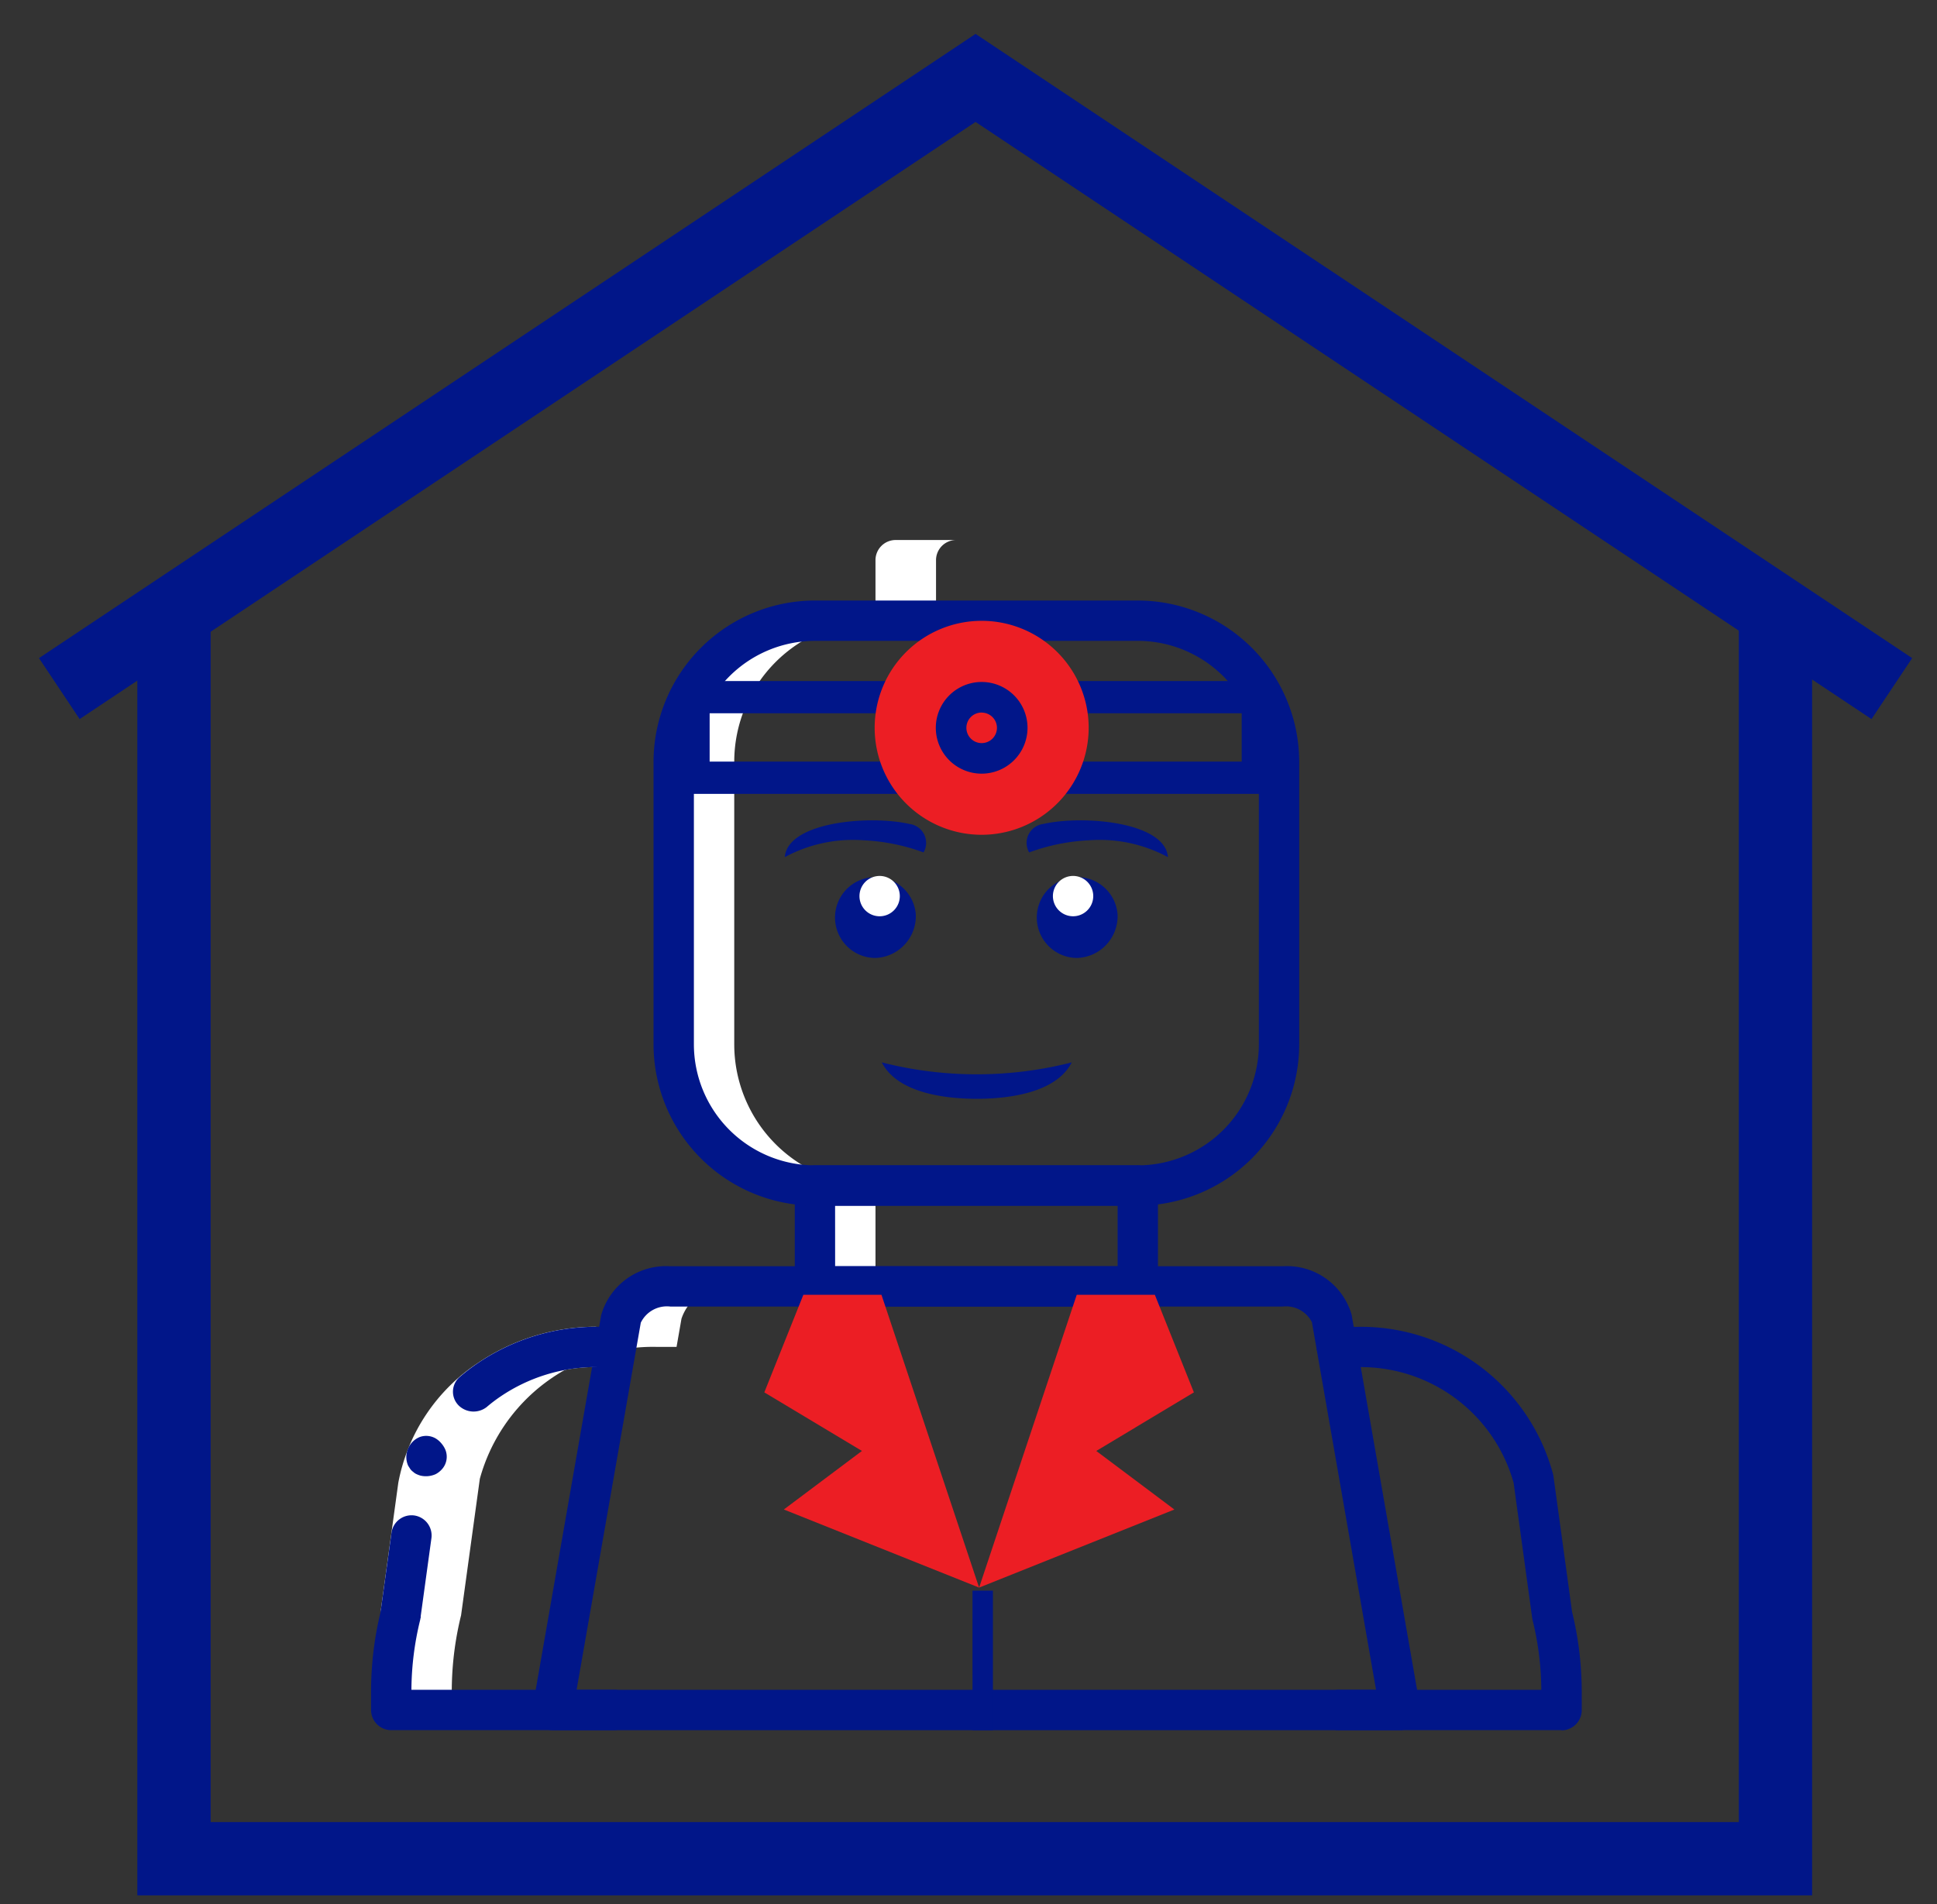 <?xml version="1.0" encoding="UTF-8" standalone="no"?>
<svg
   xmlns:dc="http://purl.org/dc/elements/1.1/"
   xmlns:cc="http://creativecommons.org/ns#"
   xmlns:rdf="http://www.w3.org/1999/02/22-rdf-syntax-ns#"
   xmlns:svg="http://www.w3.org/2000/svg"
   xmlns="http://www.w3.org/2000/svg"
   xmlns:sodipodi="http://sodipodi.sourceforge.net/DTD/sodipodi-0.dtd"
   xmlns:inkscape="http://www.inkscape.org/namespaces/inkscape"
   width="75.087"
   height="73.835"
   viewBox="0 0 75.087 73.835"
   version="1.1"
   id="svg36"
   sodipodi:docname="air.svg"
   inkscape:version="0.92.2 (5c3e80d, 2017-08-06)">
  <rect x="0" y="0" width="75.087" height="73.835" fill="#333333" stroke="none"/>
  <defs
     id="defs40" />
  <sodipodi:namedview
     pagecolor="#ffffff"
     bordercolor="#666666"
     borderopacity="1"
     objecttolerance="10"
     gridtolerance="10"
     guidetolerance="10"
     inkscape:pageopacity="0"
     inkscape:pageshadow="2"
     inkscape:window-width="1366"
     inkscape:window-height="705"
     id="namedview38"
     showgrid="false"
     showguides="true"
     inkscape:guide-bbox="true"
     inkscape:zoom="4.5202736"
     inkscape:cx="58.108804"
     inkscape:cy="36.121016"
     inkscape:window-x="-8"
     inkscape:window-y="-8"
     inkscape:window-maximized="1"
     inkscape:current-layer="svg36" />
  <g
     id="g4623"
     inkscape:export-xdpi="96"
     inkscape:export-ydpi="96">
    <g
       transform="matrix(0.625,0,0,0.625,-245.616,-776.719)"
       data-name="Group 175"
       id="Group_175">
      <g
         transform="translate(416,1275)"
         id="lego">
        <path
           style="fill:#011689"
           inkscape:connector-curvature="0"
           transform="translate(-184.323,-175.406)"
           d="m 227.782,209.066 c -1.011,1.979 -4.167,2.259 -5.891,2.259 -1.724,0 -4.88,-0.28 -5.891,-2.259 a 23.869,23.869 0 0 0 11.782,0 z m 0,0"
           data-name="Path 186"
           id="Path_186" />
        <path
           style="fill:#011689"
           inkscape:connector-curvature="0"
           transform="translate(-149.286,-88.022)"
           d="m 183.551,108.654 a 12.432,12.432 0 0 0 -3.7,-0.751 8.9,8.9 0 0 0 -4.905,1.046 c 0.171,-2.19 5.249,-2.623 7.73,-2.06 a 1.183,1.183 0 0 1 0.879,1.765 z m 0,0"
           data-name="Path 187"
           id="Path_187" />
        <path
           style="fill:#011689"
           inkscape:connector-curvature="0"
           transform="translate(-167.483,-106.502)"
           d="m 201.271,131 a 2.509,2.509 0 1 0 -2.5,2.683 2.6,2.6 0 0 0 2.5,-2.683 z m 0,0"
           data-name="Path 188"
           id="Path_188" />
        <path
           style="fill:#ffffff"
           inkscape:connector-curvature="0"
           transform="translate(-176.258,-108.09)"
           d="m 208.246,130.264 a 1.251,1.251 0 1 0 0.725,1.614 1.251,1.251 0 0 0 -0.725,-1.614 z m 0,0"
           data-name="Path 189"
           id="Path_189" />
        <path
           style="fill:#011689"
           inkscape:connector-curvature="0"
           transform="translate(-236.61,-88.022)"
           d="m 277.431,108.654 a 12.432,12.432 0 0 1 3.7,-0.751 8.9,8.9 0 0 1 4.905,1.046 c -0.171,-2.19 -5.249,-2.623 -7.73,-2.06 a 1.183,1.183 0 0 0 -0.879,1.765 z m 0,0"
           data-name="Path 190"
           id="Path_190" />
        <path
           style="fill:#011689"
           inkscape:connector-curvature="0"
           transform="translate(-240.304,-106.502)"
           d="m 286.607,131 a 2.509,2.509 0 1 0 -2.5,2.683 2.6,2.6 0 0 0 2.5,-2.683 z m 0,0"
           data-name="Path 191"
           id="Path_191" />
        <path
           style="fill:#ffffff"
           inkscape:connector-curvature="0"
           transform="translate(-246.089,-108.089)"
           d="m 290.8,130.987 a 1.251,1.251 0 1 0 -0.725,1.614 1.252,1.252 0 0 0 0.725,-1.614 z m 0,0"
           data-name="Path 192"
           id="Path_192" />
        <path
           style="fill:#ffffff"
           inkscape:connector-curvature="0"
           transform="translate(-182.046,-7.283)"
           d="M 217.087,13.541 V 9.786 a 1.251,1.251 0 0 1 1.251,-1.251 h -3.754 a 1.251,1.251 0 0 0 -1.252,1.251 v 3.755 z m 0,0"
           data-name="Path 193"
           id="Path_193" />
        <path
           style="fill:#ffffff"
           inkscape:connector-curvature="0"
           transform="translate(-109.228,-36.411)"
           d="m 136.76,77.708 v 6.257 h 3.754 v -6.257 a 8.76,8.76 0 0 1 -8.76,-8.76 v -17.52 a 8.76,8.76 0 0 1 8.76,-8.76 h -3.754 a 8.76,8.76 0 0 0 -8.76,8.76 v 17.52 a 8.76,8.76 0 0 0 8.76,8.76 z m 0,0"
           data-name="Path 194"
           id="Path_194" />
        <path
           style="fill:#ffffff"
           inkscape:connector-curvature="0"
           transform="translate(-7.283,-276.645)"
           d="m 12.289,349.366 a 19.712,19.712 0 0 1 0.576,-4.755 l 1.164,-8.472 A 11.131,11.131 0 0 1 25,327.954 h 1.231 l 0.305,-1.748 A 2.956,2.956 0 0 1 29.6,324.2 h -3.753 a 2.956,2.956 0 0 0 -3.061,2.006 l -0.305,1.748 h -1.232 a 11.131,11.131 0 0 0 -10.975,8.185 l -1.164,8.472 a 19.711,19.711 0 0 0 -0.575,4.755 v 1.114 h 3.754 z m 0,0"
           data-name="Path 195"
           id="Path_195" />
        <path
           style="fill:#011689"
           inkscape:connector-curvature="0"
           transform="translate(-58.252,-269.377)"
           d="M 122.076,344.464 H 69.515 A 1.252,1.252 0 0 1 68.282,343 l 4.24,-24.274 a 4.18,4.18 0 0 1 4.294,-3.042 h 37.968 a 4.173,4.173 0 0 1 4.287,3.012 l 4.239,24.3 a 1.252,1.252 0 0 1 -1.233,1.467 z M 71,341.961 h 49.584 l -3.977,-22.807 a 1.808,1.808 0 0 0 -1.827,-0.97 H 76.816 a 1.8,1.8 0 0 0 -1.834,1 z m 0,0"
           data-name="Path 196"
           id="Path_196" />
        <path
           style="fill:#011689"
           inkscape:connector-curvature="0"
           transform="translate(-152.919,-233.02)"
           d="m 200.474,281.827 h -20.023 a 1.252,1.252 0 0 1 -1.252,-1.252 v -6.257 a 1.252,1.252 0 0 1 1.252,-1.252 h 20.023 a 1.252,1.252 0 0 1 1.252,1.252 v 6.257 a 1.252,1.252 0 0 1 -1.252,1.252 z m -18.772,-2.5 h 17.521 v -3.755 H 181.7 Z m 0,0"
           data-name="Path 197"
           id="Path_197" />
        <path
           style="fill:#011689"
           inkscape:connector-curvature="0"
           transform="translate(-101.945,-29.127)"
           d="M 149.5,71.676 H 129.477 A 10.023,10.023 0 0 1 119.465,61.665 V 44.144 A 10.023,10.023 0 0 1 129.477,34.133 H 149.5 a 10.023,10.023 0 0 1 10.012,10.011 V 61.665 A 10.023,10.023 0 0 1 149.5,71.676 Z m -20.023,-35.04 a 7.516,7.516 0 0 0 -7.509,7.509 v 17.52 a 7.516,7.516 0 0 0 7.509,7.509 H 149.5 a 7.516,7.516 0 0 0 7.509,-7.509 V 44.144 A 7.516,7.516 0 0 0 149.5,36.635 Z m 0,0"
           data-name="Path 198"
           id="Path_198" />
        <path
           style="fill:#ffffff"
           inkscape:connector-curvature="0"
           transform="translate(-3.417,-291.274)"
           d="m 4,359.07 1.107,-8.06 a 11.446,11.446 0 0 1 4.948,-7.436 13.1,13.1 0 0 1 7.324,-2.242 v 2.5 a 10.6,10.6 0 0 0 -5.914,1.808 9.156,9.156 0 0 0 -3.393,4.083 7.6,7.6 0 0 0 -0.3,0.837 l -0.125,0.423 a 3.3,3.3 0 0 0 -0.057,0.365 l -1.107,8.059 z m 0,0"
           data-name="Path 200"
           id="Path_200" />
        <g
           transform="translate(0,50.054)"
           data-name="Group 173"
           id="Group_173">
          <path
             style="fill:#011689"
             inkscape:connector-curvature="0"
             transform="translate(-3.417,-409.397)"
             d="m 6.095,421.11 a 1.255,1.255 0 0 0 -1.41,1.07 L 4,427.138 l 2.48,0.34 0.681,-4.959 A 1.255,1.255 0 0 0 6.095,421.11 Z m 0,0"
             data-name="Path 201"
             id="Path_201" />
          <path
             style="fill:#011689"
             inkscape:connector-curvature="0"
             transform="translate(-29.556,-341.329)"
             d="m 43.522,343.835 v -2.5 a 13.1,13.1 0 0 0 -7.324,2.243 12.031,12.031 0 0 0 -1.106,0.842 1.206,1.206 0 0 0 -0.082,1.818 1.323,1.323 0 0 0 1.715,0.08 9.611,9.611 0 0 1 0.884,-0.672 10.6,10.6 0 0 1 5.913,-1.811 z m 0,0"
             data-name="Path 202"
             id="Path_202" />
          <path
             style="fill:#011689"
             inkscape:connector-curvature="0"
             transform="translate(-12.725,-380.751)"
             d="m 15.016,388.335 a 1.3,1.3 0 0 0 0.013,1.047 l 0.134,0.209 a 0.862,0.862 0 0 0 0.183,0.176 0.723,0.723 0 0 0 0.2,0.133 1.7,1.7 0 0 0 0.234,0.089 1.474,1.474 0 0 0 0.952,-0.088 1.344,1.344 0 0 0 0.359,-0.272 1.158,1.158 0 0 0 0.249,-1.227 1.514,1.514 0 0 0 -0.255,-0.412 1.377,1.377 0 0 0 -0.374,-0.317 1.174,1.174 0 0 0 -0.954,-0.08 1.31,1.31 0 0 0 -0.741,0.742 z m 0,0"
             data-name="Path 203"
             id="Path_203" />
          <path
             style="fill:#011689"
             inkscape:connector-curvature="0"
             transform="translate(0,-438.335)"
             d="M 15.017,463.367 H 1.252 A 1.252,1.252 0 0 1 0,462.115 V 461 a 21.06,21.06 0 0 1 0.612,-5.056 1.251,1.251 0 0 1 2.43,0.6 18.564,18.564 0 0 0 -0.539,4.318 h 12.514 a 1.251,1.251 0 1 1 0,2.5 z m 0,0"
             data-name="Path 204"
             id="Path_204" />
          <path
             style="fill:#011689"
             inkscape:connector-curvature="0"
             transform="translate(-73.984,-341.329)"
             d="M 89.127,343.835 H 87.95 a 1.251,1.251 0 0 1 0,-2.5 h 1.177 a 1.251,1.251 0 0 1 0,2.5 z m 0,0"
             data-name="Path 205"
             id="Path_205" />
          <path
             style="fill:#011689"
             inkscape:connector-curvature="0"
             transform="translate(-341.592,-341.31)"
             d="m 415.427,366.342 h -13.766 a 1.251,1.251 0 1 1 0,-2.5 h 12.514 a 18.562,18.562 0 0 0 -0.539,-4.318 0.988,0.988 0 0 1 -0.025,-0.13 l -1.154,-8.4 a 9.84,9.84 0 0 0 -9.745,-7.171 h -1.164 a 1.251,1.251 0 1 1 0,-2.5 h 1.164 a 12.326,12.326 0 0 1 12.191,9.138 0.987,0.987 0 0 1 0.025,0.128 l 1.154,8.408 a 21.009,21.009 0 0 1 0.6,4.99 v 1.114 a 1.252,1.252 0 0 1 -1.252,1.252 z m 0,0"
             data-name="Path 206"
             id="Path_206" />
        </g>
        <g
           style="fill:none;stroke:#011689;stroke-width:2;stroke-linecap:round"
           transform="translate(19,10)"
           data-name="Rectangle 827"
           id="Rectangle_827">
          <rect
             style="stroke:none"
             y="0"
             x="0"
             id="rect23"
             height="7"
             width="37" />
          <rect
             style="fill:none"
             id="rect25"
             height="5"
             width="35"
             y="1"
             x="1" />
        </g>
        <path
           style="fill:#011689"
           inkscape:connector-curvature="0"
           transform="translate(-150.431,-189.568)"
           d="M 187.734,256 H 189 v 8.655 h -1.265 z m 0,0"
           data-name="Path 207"
           id="Path_207" />
      </g>
      <g
         transform="translate(440.391,1323.076)"
         data-name="Group 174"
         id="Group_174">
        <path
           style="fill:#ec1e24"
           inkscape:connector-curvature="0"
           transform="translate(-234.678,-344)"
           d="M 261.322,350.055 258.9,344 h -4.844 l -6.056,18.166 12.111,-4.844 -4.844,-3.633 z"
           data-name="Path 142"
           id="Path_142" />
        <path
           style="fill:#ec1e24"
           inkscape:connector-curvature="0"
           transform="translate(-160,-344)"
           d="M 173.322,362.166 167.266,344 h -4.844 l -2.422,6.055 6.055,3.633 -4.844,3.633 z"
           data-name="Path 143"
           id="Path_143" />
      </g>
      <path
         style="fill:#ec1e24"
         inkscape:connector-curvature="0"
         transform="translate(255.235,1233.266)"
         d="m 198.637,61.273 a 6.637,6.637 0 1 1 6.637,-6.637 6.645,6.645 0 0 1 -6.637,6.637 z"
         data-name="Path 208"
         id="Path_208" />
      <path
         style="fill:#011689"
         inkscape:connector-curvature="0"
         transform="translate(227.028,1205.059)"
         d="m 226.844,85.688 a 2.844,2.844 0 1 1 2.844,-2.844 2.848,2.848 0 0 1 -2.844,2.844 z m 0,-3.792 a 0.948,0.948 0 1 0 0.948,0.948 0.948,0.948 0 0 0 -0.948,-0.944 z"
         data-name="Path 209"
         id="Path_209" />
    </g>
    <path
       inkscape:connector-curvature="0"
       id="path4575"
       d="M 2.299,26.7 37.817,3.021 73.336,26.7"
       style="fill:none;stroke:#011689;stroke-width:2.841;stroke-linecap:butt;stroke-linejoin:miter;stroke-miterlimit:4;stroke-dasharray:none;stroke-opacity:1" />
    <path
       inkscape:connector-curvature="0"
       id="path4585"
       d="M 6.744,23.62 V 72.07 H 68.825 V 23.62"
       style="fill:none;stroke:#011689;stroke-width:2.841;stroke-linecap:butt;stroke-linejoin:miter;stroke-miterlimit:4;stroke-dasharray:none;stroke-opacity:1" />
  </g>
</svg>
